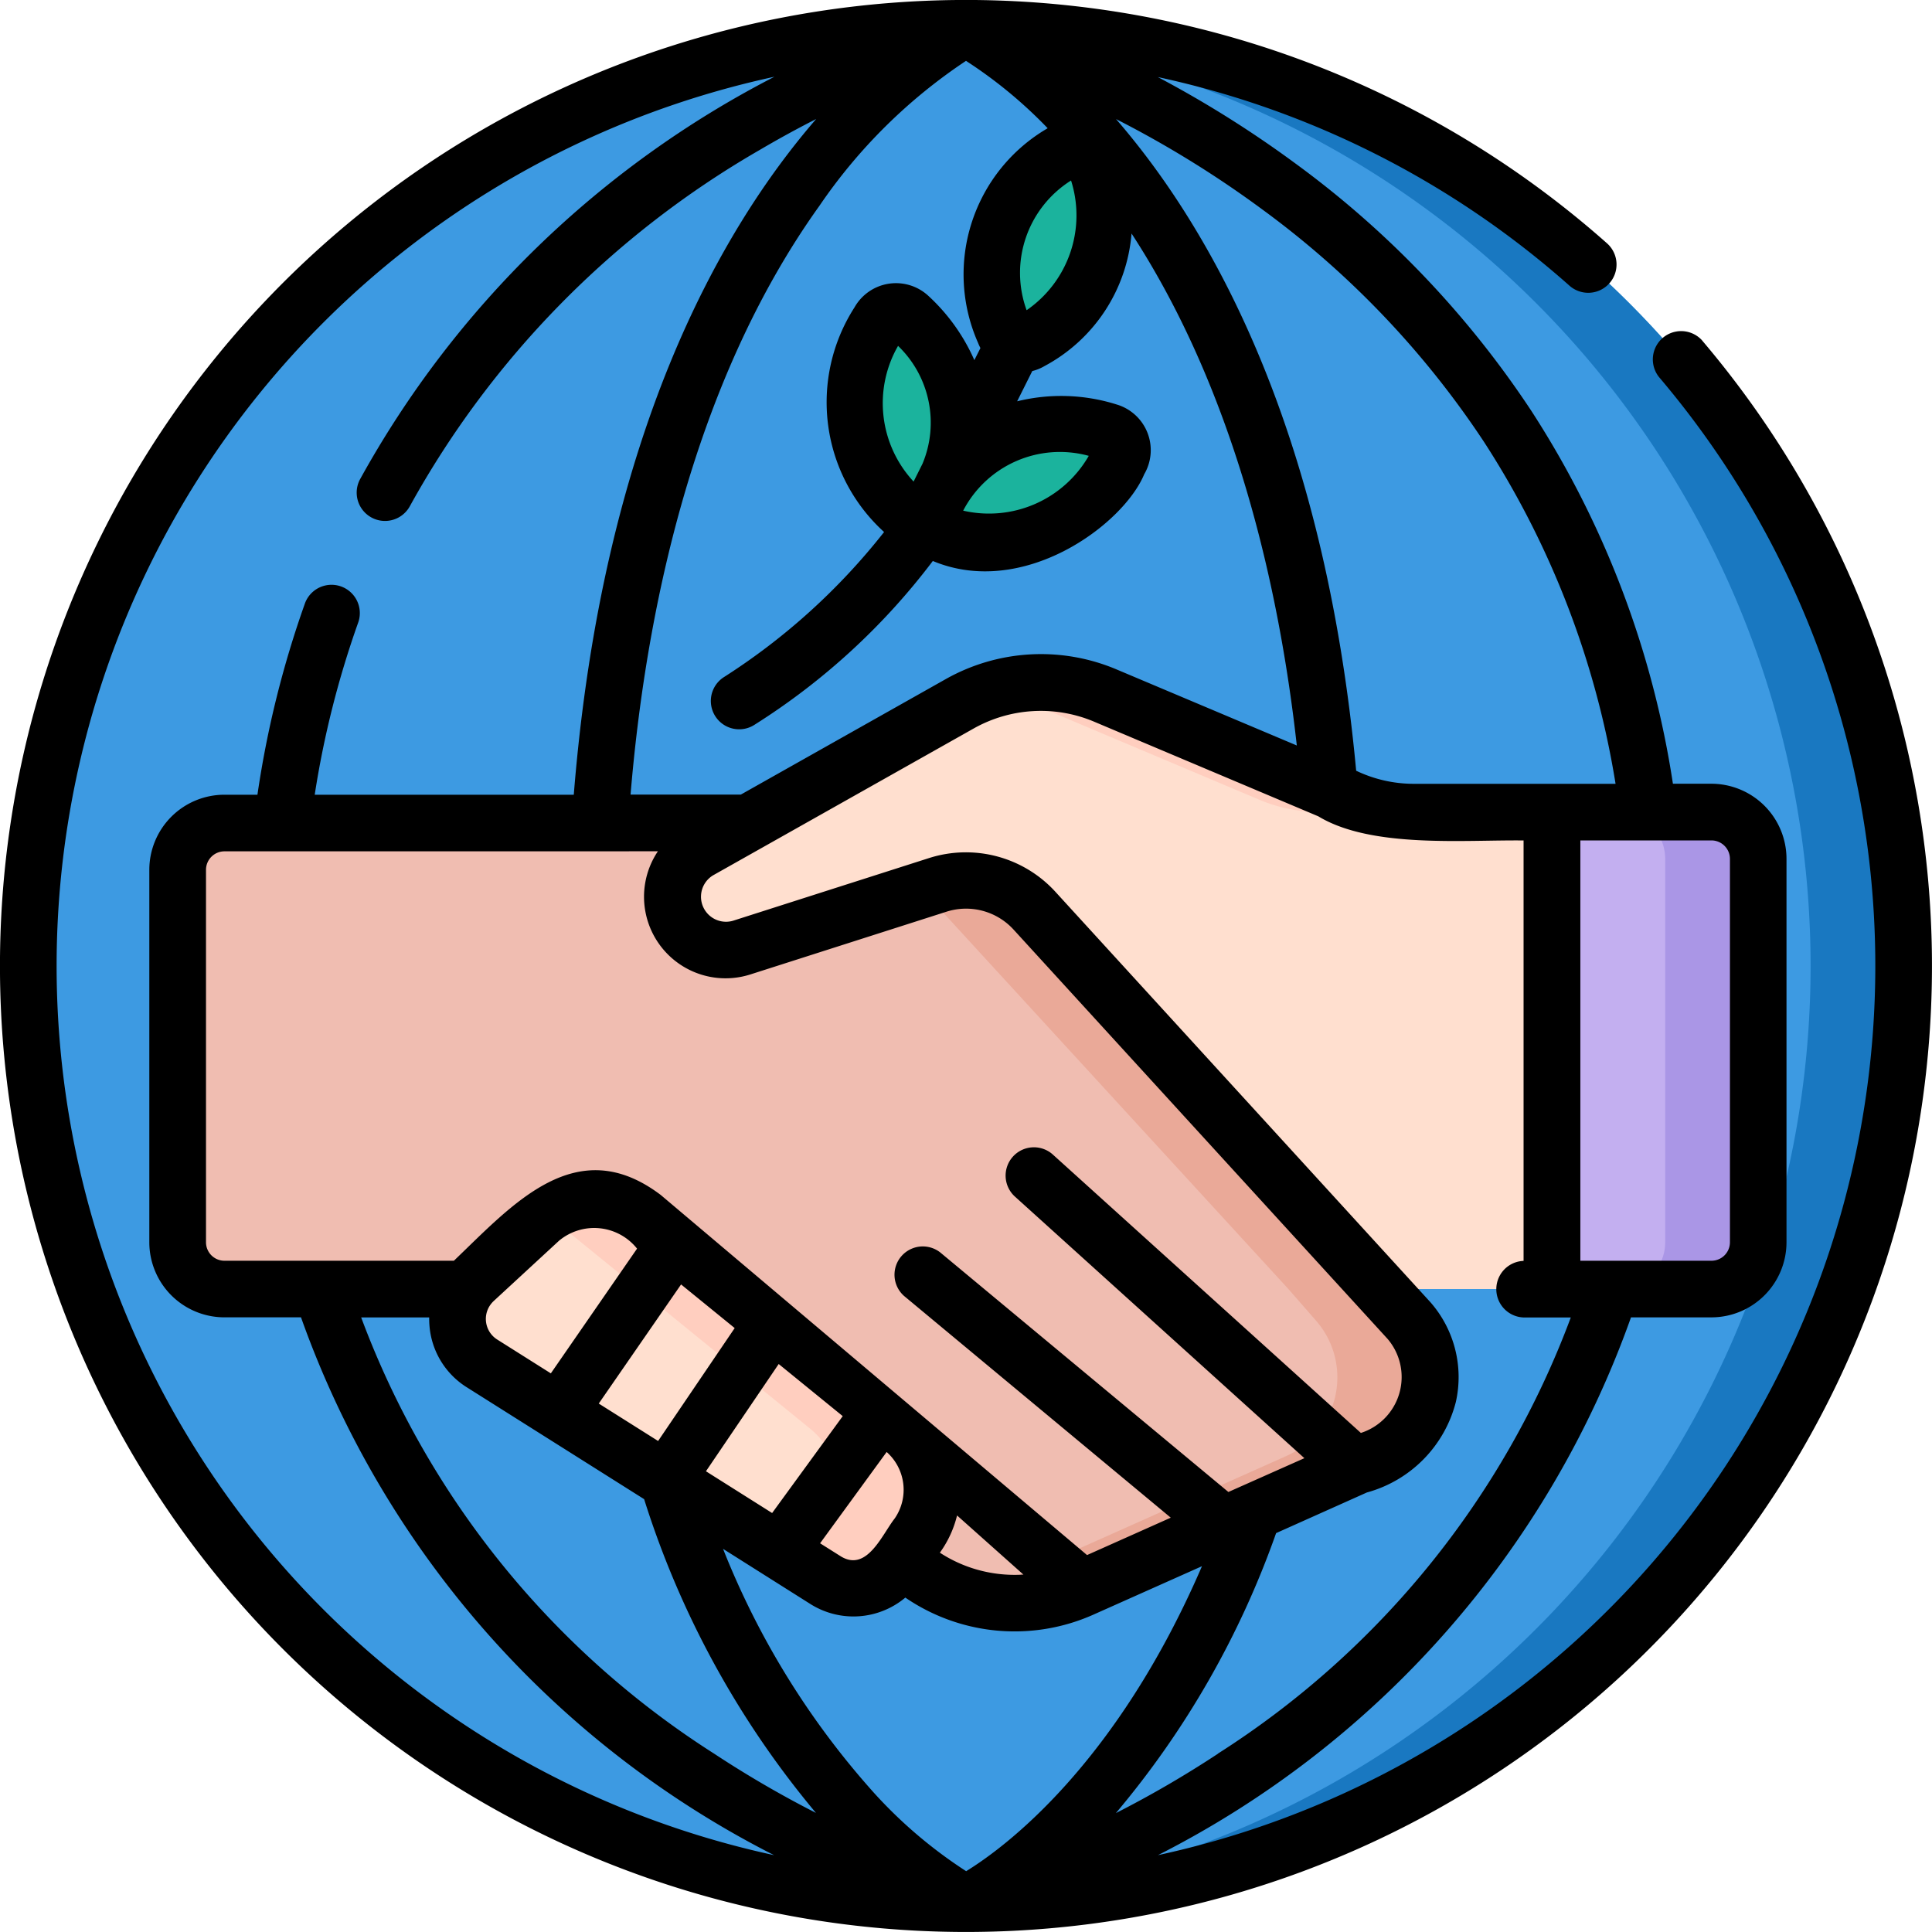 <svg xmlns="http://www.w3.org/2000/svg" width="80" height="80" viewBox="0 0 80 80">
  <g id="Grupo_94415" data-name="Grupo 94415" transform="translate(-216 -216)">
    <g id="Grupo_94426" data-name="Grupo 94426">
      <circle id="Elipse_5027" data-name="Elipse 5027" cx="38.828" cy="38.828" r="38.828" transform="translate(217.172 217.172)" fill="#3d9ae2"/>
      <path id="Trazado_151002" data-name="Trazado 151002" d="M256,217.172q-.969,0-1.925.048a38.828,38.828,0,0,1,0,77.56q.957.047,1.925.048a38.828,38.828,0,0,0,0-77.656Z" fill="#1978c1"/>
      <path id="Trazado_151003" data-name="Trazado 151003" d="M223.354,252.017V267.44a1.937,1.937,0,0,0,1.937,1.937h12.724l15.952,11.682a6.841,6.841,0,0,0,6.833.727l12.316-5.5a3.564,3.564,0,0,0,1.231-5.6l-1.144-1.31L257.173,251.9l-2-1.818H225.291a1.937,1.937,0,0,0-1.937,1.937Z" fill="#f0bdb1"/>
      <path id="Trazado_151004" data-name="Trazado 151004" d="M274.347,270.687l-1.144-1.31L257.173,251.9l-2-1.818h-3.85l2,1.818,16.03,17.479,1.144,1.31a3.564,3.564,0,0,1-1.231,5.6l-12.316,5.5a6.842,6.842,0,0,1-.86.317,6.837,6.837,0,0,0,4.711-.317l12.315-5.5a3.564,3.564,0,0,0,1.231-5.6Z" fill="#eaa998"/>
      <path id="Trazado_151005" data-name="Trazado 151005" d="M242.618,266.389l10.781,8.773a3.258,3.258,0,0,1,.615,4.376l-.892,1.286a2.174,2.174,0,0,1-2.929.611l-14.222-8.971a2.174,2.174,0,0,1-.332-3.447l2.71-2.5a3.255,3.255,0,0,1,4.269-.127Z" fill="#ffdfcf"/>
      <path id="Trazado_151006" data-name="Trazado 151006" d="M253.4,275.162l-10.781-8.774a3.256,3.256,0,0,0-3.987-.1c.046.034.093.066.137.1l10.781,8.774a3.257,3.257,0,0,1,.614,4.376l-.891,1.285-.015.021.936.591a2.174,2.174,0,0,0,2.929-.612l.892-1.285A3.258,3.258,0,0,0,253.4,275.162Z" fill="#ffcebf"/>
      <path id="Trazado_151007" data-name="Trazado 151007" d="M288.8,251.562V267.44a1.937,1.937,0,0,1-1.937,1.937H273.2L258.827,253.7a3.829,3.829,0,0,0-3.986-1.059l-8.129,2.6a2.2,2.2,0,0,1-1.754-4.021l10.8-6.084a6.8,6.8,0,0,1,5.992-.343L272,249.118a6.462,6.462,0,0,0,2.51.507h12.357a1.937,1.937,0,0,1,1.937,1.937Z" fill="#ffdfcf"/>
      <g id="Grupo_94424" data-name="Grupo 94424">
        <path id="Trazado_151008" data-name="Trazado 151008" d="M257.9,244.791l10.252,4.327a6.462,6.462,0,0,0,2.51.507h3.85a6.453,6.453,0,0,1-2.509-.507l-10.253-4.327a6.8,6.8,0,0,0-4.572-.258,6.823,6.823,0,0,1,.722.258Z" fill="#ffcebf"/>
        <path id="Trazado_151009" data-name="Trazado 151009" d="M286.866,249.625h-3.85a1.937,1.937,0,0,1,1.936,1.937V267.44a1.937,1.937,0,0,1-1.936,1.937h3.85a1.937,1.937,0,0,0,1.937-1.937V251.562a1.937,1.937,0,0,0-1.937-1.937Z" fill="#ffcebf"/>
        <path id="Trazado_151010" data-name="Trazado 151010" d="M250.991,252.642l-6.49,2.073a2.206,2.206,0,0,0,2.211.524l7.258-2.319a3.829,3.829,0,0,0-2.979-.278Z" fill="#ffcebf"/>
      </g>
      <path id="Trazado_151011" data-name="Trazado 151011" d="M288.8,251.562V267.44a1.937,1.937,0,0,1-1.937,1.937h-6.6V249.625h6.6a1.937,1.937,0,0,1,1.937,1.937Z" fill="#c3aff0"/>
      <path id="Trazado_151012" data-name="Trazado 151012" d="M286.866,249.625h-3.85a1.937,1.937,0,0,1,1.936,1.937V267.44a1.937,1.937,0,0,1-1.936,1.937h3.85a1.937,1.937,0,0,0,1.937-1.937V251.562a1.937,1.937,0,0,0-1.937-1.937Z" fill="#aa96e6"/>
      <g id="Grupo_94425" data-name="Grupo 94425">
        <path id="Trazado_151013" data-name="Trazado 151013" d="M261.342,222.651a6.105,6.105,0,0,1-2.694,7.5.73.73,0,0,1-1.056-.37,5.875,5.875,0,0,1,2.57-7.58.8.8,0,0,1,1.18.449Z" fill="#1bb39d"/>
        <path id="Trazado_151014" data-name="Trazado 151014" d="M262.362,235.049a6.107,6.107,0,0,1-7.351,3.081.73.73,0,0,1-.44-1.029,5.874,5.874,0,0,1,7.325-3.226A.8.8,0,0,1,262.362,235.049Z" fill="#1bb39d"/>
        <path id="Trazado_151015" data-name="Trazado 151015" d="M252.4,229.308a6.108,6.108,0,0,0,1.039,7.9.73.73,0,0,0,1.11-.138,5.873,5.873,0,0,0-.9-7.952A.8.8,0,0,0,252.4,229.308Z" fill="#1bb39d"/>
      </g>
    </g>
    <path id="Trazado_151016" data-name="Trazado 151016" d="M286.485,230.1a1.172,1.172,0,0,0-1.785,1.518,37.672,37.672,0,0,1-20.752,61.2,40,40,0,0,0,19.588-22.269h3.33a3.113,3.113,0,0,0,3.109-3.109V251.562a3.113,3.113,0,0,0-3.109-3.109h-1.594a39.19,39.19,0,0,0-5.865-15.444,39.95,39.95,0,0,0-9.737-10.218,45.427,45.427,0,0,0-5.727-3.6,37.59,37.59,0,0,1,17.039,8.633,1.172,1.172,0,1,0,1.556-1.753,40,40,0,1,0,3.947,4.032Zm-43.243,21.15a3.376,3.376,0,0,0,3.827,5.1l8.128-2.6a2.666,2.666,0,0,1,2.766.735l15.5,16.963a2.432,2.432,0,0,1-1.112,3.887l-12.736-11.51a1.172,1.172,0,1,0-1.571,1.739l11.968,10.816-3.147,1.4-11.929-9.917a1.172,1.172,0,0,0-1.5,1.8l11.043,9.181-3.467,1.548L243.36,265.481c-3.494-2.642-6.122.387-8.566,2.724h-9.5a.765.765,0,0,1-.764-.765V252.017a.765.765,0,0,1,.764-.765ZM254.2,235.2l-.37.741a4.764,4.764,0,0,1-.643-5.619A4.411,4.411,0,0,1,254.2,235.2Zm6.883-.323a4.766,4.766,0,0,1-5.2,2.268A4.516,4.516,0,0,1,261.087,234.877Zm-2.574-6.034a4.519,4.519,0,0,1,1.841-5.369A4.766,4.766,0,0,1,258.513,228.843ZM256,218.52a18.922,18.922,0,0,1,3.382,2.79,7,7,0,0,0-2.884,8.884,2.148,2.148,0,0,0,.1.218l-.252.5a7.975,7.975,0,0,0-1.888-2.646,1.973,1.973,0,0,0-3.076.464h0a7.26,7.26,0,0,0,1.226,9.3,26.742,26.742,0,0,1-6.651,6.02,1.172,1.172,0,1,0,1.3,1.952,27.876,27.876,0,0,0,7.369-6.773c3.732,1.562,7.876-1.486,8.753-3.59a1.973,1.973,0,0,0-1.147-2.892,7.636,7.636,0,0,0-4.114-.13l.626-1.252a1.917,1.917,0,0,0,.511-.209,6.854,6.854,0,0,0,3.6-5.487c4.343,6.665,6.132,14.823,6.843,21.2l-7.491-3.161a8.032,8.032,0,0,0-7.024.4l-8.508,4.795H242.11c.6-7.236,2.48-16.928,7.821-24.381A22.212,22.212,0,0,1,256,218.52Zm.008,74.963a19.259,19.259,0,0,1-3.768-3.189,33.68,33.68,0,0,1-6.3-10.159l3.642,2.3a3.345,3.345,0,0,0,3.906-.282,8.012,8.012,0,0,0,7.8.7l4.483-2C262.194,289.142,257.547,292.537,256.005,293.483Zm-19.571-23.605,2.709-2.5a2.271,2.271,0,0,1,3.233.325l-3.57,5.165-2.219-1.4a1.008,1.008,0,0,1-.153-1.589Zm7.765-.692,2.22,1.807-3.171,4.675-2.458-1.55ZM258.377,281.2a5.7,5.7,0,0,1-2.034-.239,5.638,5.638,0,0,1-1.425-.668,4.417,4.417,0,0,0,.712-1.541Zm-5.663-5.076a2.092,2.092,0,0,1,.336,2.749c-.525.668-1.149,2.234-2.232,1.573l-.86-.542Zm-4.742,2.527-2.74-1.729,3.012-4.441,2.652,2.158Zm-14.2-8.1a3.594,3.594,0,0,0,.015.387,3.314,3.314,0,0,0,1.563,2.52l7.322,4.619a38.016,38.016,0,0,0,7.115,12.992,43.754,43.754,0,0,1-4.212-2.451,36.519,36.519,0,0,1-14.62-18.067Zm32.661,18.067a43.868,43.868,0,0,1-4.227,2.459,37.114,37.114,0,0,0,6.635-11.594L272.6,277.8a5.225,5.225,0,0,0,3.684-3.749,4.7,4.7,0,0,0-1.058-4.134l-15.539-17.006a5.02,5.02,0,0,0-5.206-1.384l-8.13,2.6a1.036,1.036,0,0,1-.822-1.883l1.995-1.124.029-.016,8.774-4.944a5.671,5.671,0,0,1,4.961-.284l9.3,3.926c2.2,1.333,6.039.969,8.5,1v17.409a1.172,1.172,0,0,0,.021,2.343h1.934A36.526,36.526,0,0,1,266.429,288.615Zm21.2-37.053V267.44a.766.766,0,0,1-.765.765h-5.429V250.8h5.429a.766.766,0,0,1,.765.765Zm-10.185-17.269a36.754,36.754,0,0,1,5.449,14.16h-8.386a5.518,5.518,0,0,1-2.355-.542c-1.323-14.224-6.032-22.471-9.944-26.984a43.264,43.264,0,0,1,6.066,3.749,37.6,37.6,0,0,1,9.17,9.617ZM218.344,256a37.683,37.683,0,0,1,29.724-36.822,41.028,41.028,0,0,0-17.159,16.667,1.172,1.172,0,1,0,2.066,1.108,38.512,38.512,0,0,1,14.474-14.739c.815-.48,1.6-.906,2.348-1.287-4,4.621-8.848,13.15-10.038,27.981H229.032a38.99,38.99,0,0,1,1.808-7.152,1.172,1.172,0,0,0-2.205-.793,41.472,41.472,0,0,0-1.975,7.945h-1.369a3.111,3.111,0,0,0-3.108,3.109V267.44a3.111,3.111,0,0,0,3.108,3.108h3.173a40,40,0,0,0,19.588,22.27A37.681,37.681,0,0,1,218.344,256Z"/>
  </g>
</svg>

